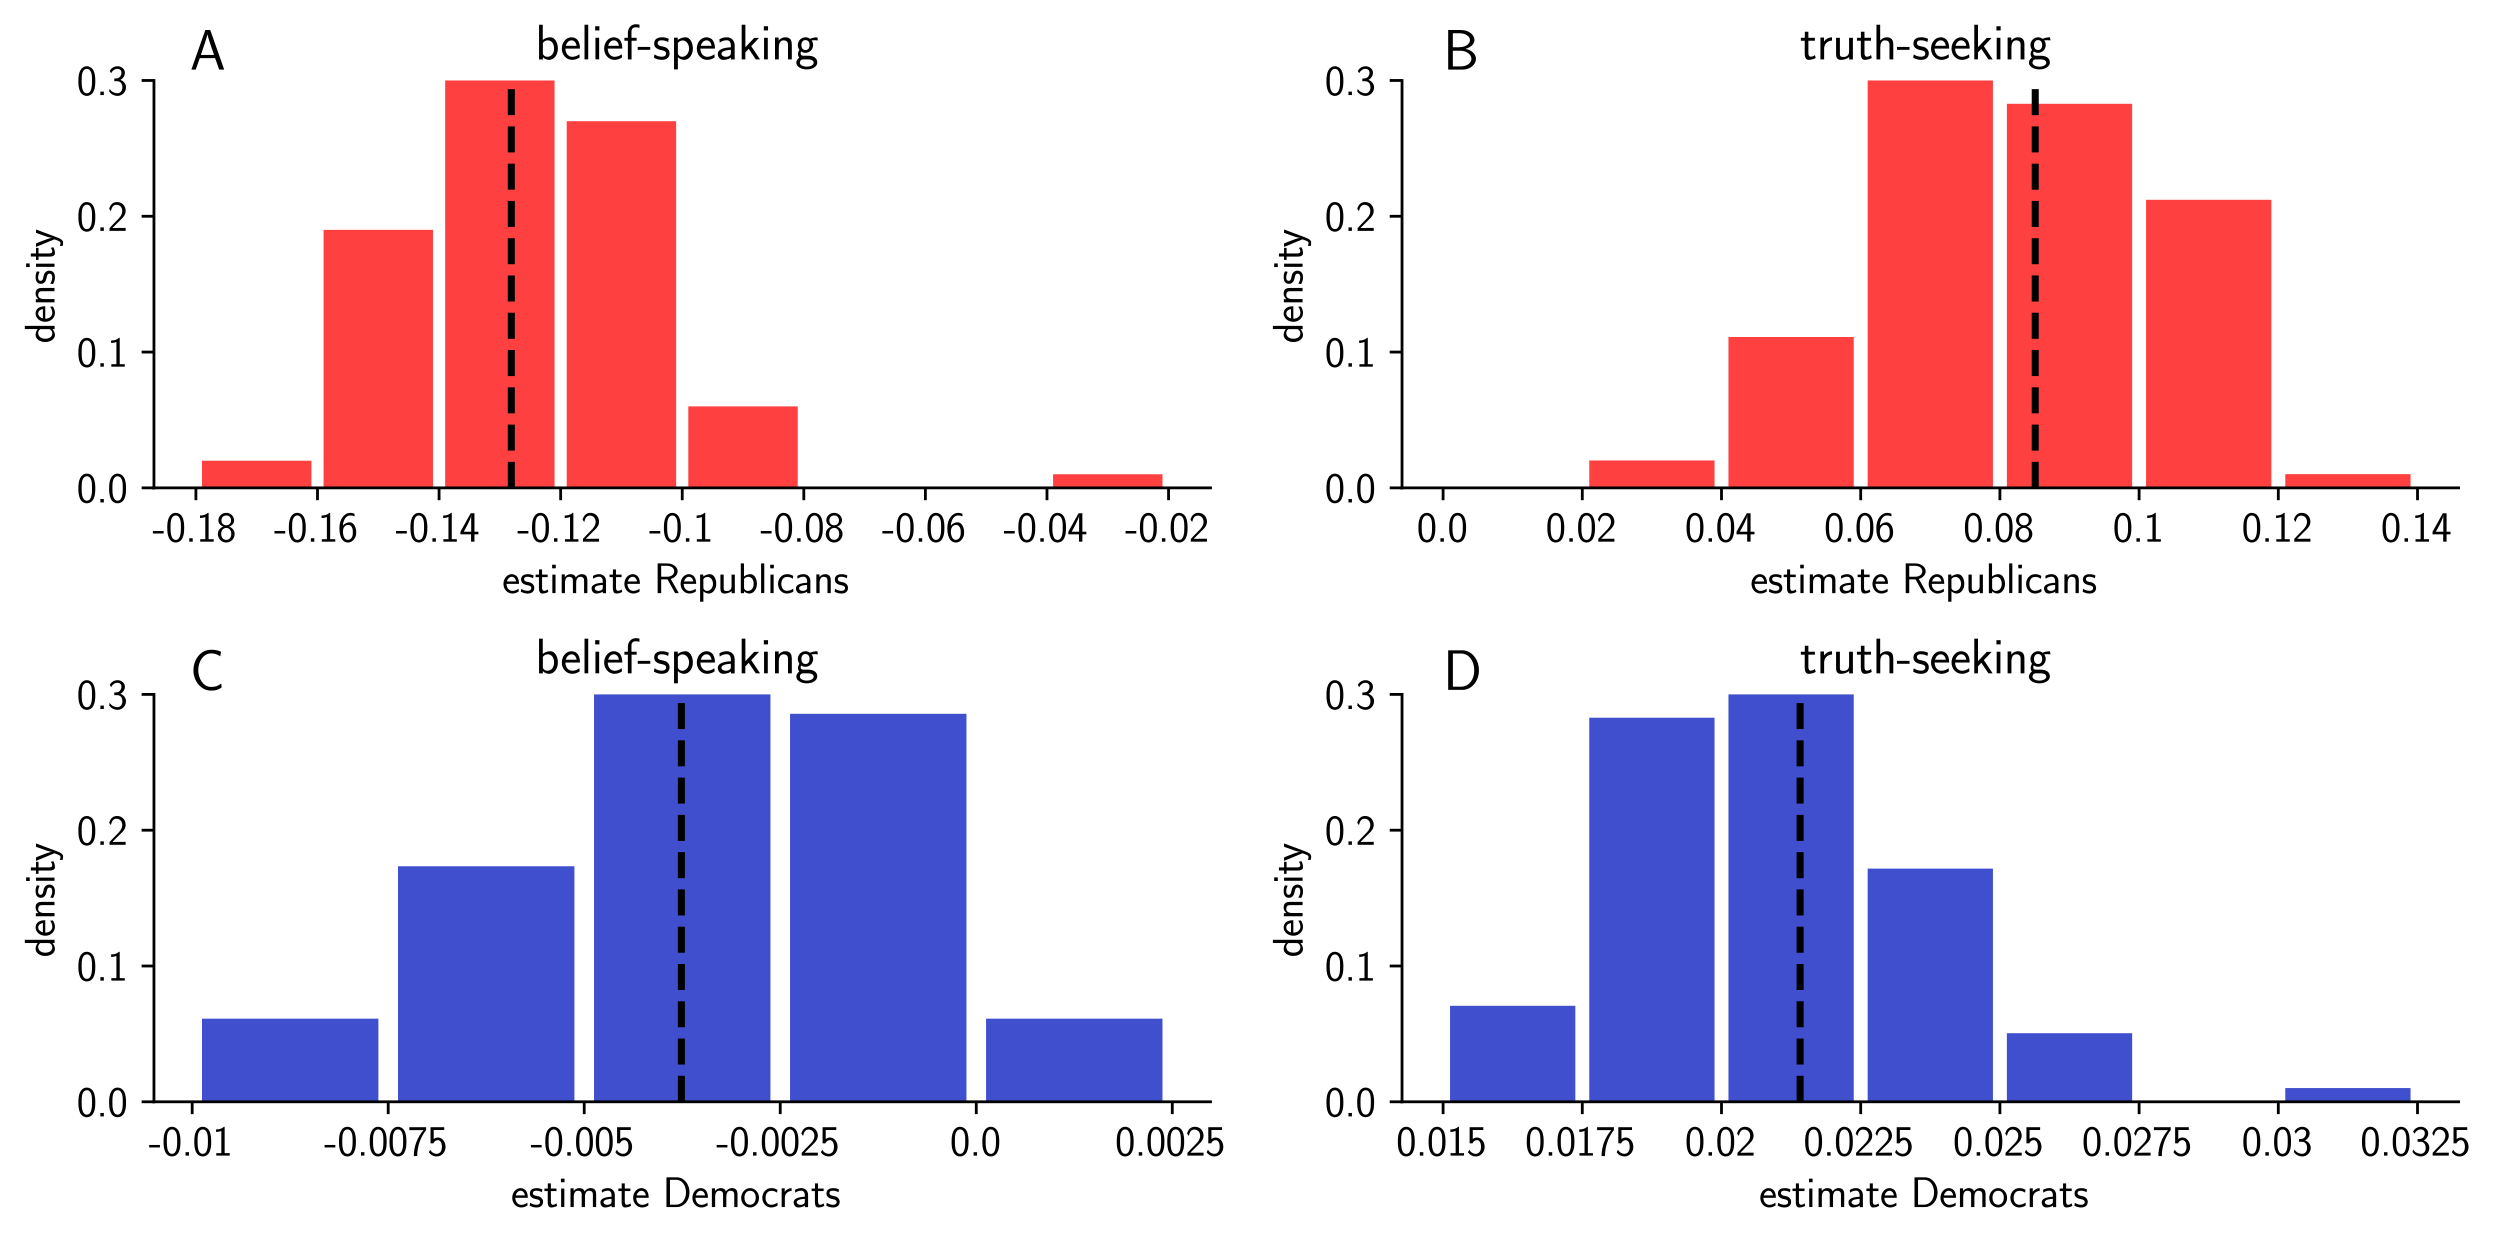 <?xml version="1.0" encoding="utf-8" standalone="no"?>
<!DOCTYPE svg PUBLIC "-//W3C//DTD SVG 1.1//EN"
  "http://www.w3.org/Graphics/SVG/1.1/DTD/svg11.dtd">
<svg xmlns:xlink="http://www.w3.org/1999/xlink" width="710.98pt" height="352.8pt" viewBox="0 0 710.98 352.8" xmlns="http://www.w3.org/2000/svg" version="1.1">
 <defs>
  <style type="text/css">*{stroke-linejoin: round; stroke-linecap: butt}</style>
 </defs>
 <g id="figure_1">
  <g id="patch_1">
   <path d="M 0 352.8 
L 710.98 352.8 
L 710.98 0 
L 0 0 
z
" style="fill: #ffffff"/>
  </g>
  <g id="axes_1">
   <g id="patch_2">
    <path d="M 43.784 138.746 
L 344.259 138.746 
L 344.259 22.886 
L 43.784 22.886 
z
" style="fill: #ffffff"/>
   </g>
   <g id="patch_3">
    <path d="M 57.442 138.746 
L 88.562 138.746 
L 88.562 131.022 
L 57.442 131.022 
z
" clip-path="url(#pf7cb747844)" style="fill: #ff0000; fill-opacity: 0.75"/>
   </g>
   <g id="patch_4">
    <path d="M 92.019 138.746 
L 123.139 138.746 
L 123.139 65.368 
L 92.019 65.368 
z
" clip-path="url(#pf7cb747844)" style="fill: #ff0000; fill-opacity: 0.75"/>
   </g>
   <g id="patch_5">
    <path d="M 126.596 138.746 
L 157.716 138.746 
L 157.716 -35.044 
L 126.596 -35.044 
z
" clip-path="url(#pf7cb747844)" style="fill: #ff0000; fill-opacity: 0.75"/>
   </g>
   <g id="patch_6">
    <path d="M 161.173 138.746 
L 192.293 138.746 
L 192.293 34.472 
L 161.173 34.472 
z
" clip-path="url(#pf7cb747844)" style="fill: #ff0000; fill-opacity: 0.75"/>
   </g>
   <g id="patch_7">
    <path d="M 195.75 138.746 
L 226.87 138.746 
L 226.87 115.574 
L 195.75 115.574 
z
" clip-path="url(#pf7cb747844)" style="fill: #ff0000; fill-opacity: 0.75"/>
   </g>
   <g id="patch_8">
    <path d="M 230.327 138.746 
L 261.447 138.746 
L 261.447 138.746 
L 230.327 138.746 
z
" clip-path="url(#pf7cb747844)" style="fill: #ff0000; fill-opacity: 0.75"/>
   </g>
   <g id="patch_9">
    <path d="M 264.904 138.746 
L 296.024 138.746 
L 296.024 138.746 
L 264.904 138.746 
z
" clip-path="url(#pf7cb747844)" style="fill: #ff0000; fill-opacity: 0.75"/>
   </g>
   <g id="patch_10">
    <path d="M 299.482 138.746 
L 330.601 138.746 
L 330.601 134.884 
L 299.482 134.884 
z
" clip-path="url(#pf7cb747844)" style="fill: #ff0000; fill-opacity: 0.75"/>
   </g>
   <g id="matplotlib.axis_1">
    <g id="xtick_1">
     <g id="line2d_1">
      <defs>
       <path id="m44360d3867" d="M 0 0 
L 0 3.5 
" style="stroke: #000000; stroke-width: 0.8"/>
      </defs>
      <g>
       <use xlink:href="#m44360d3867" x="55.713" y="138.746" style="stroke: #000000; stroke-width: 0.8"/>
      </g>
     </g>
     <g id="text_1">
      <!-- -0.18 -->
      <g transform="translate(43.357 154.049)scale(0.12 -0.12)">
       <defs>
        <path id="CMSS17-2d" d="M 1664 1216 
L 1664 1587 
L 64 1587 
L 64 1216 
L 1664 1216 
z
" transform="scale(0.016)"/>
        <path id="CMSS17-30" d="M 2758 2073 
C 2758 2439 2752 3120 2490 3647 
C 2227 4153 1805 4288 1504 4288 
C 1069 4288 698 4031 506 3621 
C 301 3191 243 2748 243 2073 
C 243 1611 262 1046 493 551 
C 755 6 1197 -128 1498 -128 
C 1894 -128 2278 83 2496 525 
C 2720 988 2758 1495 2758 2073 
z
M 1498 262 
C 1011 262 864 821 819 1007 
C 742 1328 730 1636 730 2144 
C 730 2542 730 2992 851 3345 
C 998 3756 1254 3897 1498 3897 
C 1971 3897 2125 3422 2176 3255 
C 2272 2915 2272 2516 2272 2144 
C 2272 1546 2272 262 1498 262 
z
" transform="scale(0.016)"/>
        <path id="CMSS17-2e" d="M 1088 512 
L 576 512 
L 576 0 
L 1088 0 
L 1088 512 
z
" transform="scale(0.016)"/>
        <path id="CMSS17-31" d="M 1818 4288 
L 1696 4288 
C 1350 3949 947 3902 538 3891 
L 538 3520 
C 723 3526 1024 3539 1325 3673 
L 1325 371 
L 570 371 
L 570 0 
L 2573 0 
L 2573 371 
L 1818 371 
L 1818 4288 
z
" transform="scale(0.016)"/>
        <path id="CMSS17-38" d="M 1933 2246 
C 2419 2406 2669 2793 2669 3174 
C 2669 3774 2157 4288 1504 4288 
C 826 4288 333 3755 333 3174 
C 333 2799 576 2412 1069 2246 
C 442 2003 250 1516 250 1152 
C 250 448 819 -128 1498 -128 
C 2202 -128 2752 460 2752 1152 
C 2752 1574 2502 2022 1933 2246 
z
M 1504 2438 
C 1075 2438 787 2728 787 3167 
C 787 3613 1075 3897 1504 3897 
C 1901 3897 2214 3639 2214 3167 
C 2214 2703 1907 2438 1504 2438 
z
M 1504 268 
C 1139 268 749 518 749 1158 
C 749 1817 1184 2048 1498 2048 
C 1843 2048 2253 1804 2253 1158 
C 2253 492 1830 268 1504 268 
z
" transform="scale(0.016)"/>
       </defs>
       <use xlink:href="#CMSS17-2d" transform="scale(0.996)"/>
       <use xlink:href="#CMSS17-30" transform="translate(31.229 0)scale(0.996)"/>
       <use xlink:href="#CMSS17-2e" transform="translate(78.073 0)scale(0.996)"/>
       <use xlink:href="#CMSS17-31" transform="translate(104.097 0)scale(0.996)"/>
       <use xlink:href="#CMSS17-38" transform="translate(150.941 0)scale(0.996)"/>
      </g>
     </g>
    </g>
    <g id="xtick_2">
     <g id="line2d_2">
      <g>
       <use xlink:href="#m44360d3867" x="90.291" y="138.746" style="stroke: #000000; stroke-width: 0.8"/>
      </g>
     </g>
     <g id="text_2">
      <!-- -0.16 -->
      <g transform="translate(77.934 154.049)scale(0.12 -0.12)">
       <defs>
        <path id="CMSS17-36" d="M 2496 4159 
C 2227 4268 2035 4288 1856 4288 
C 1024 4288 250 3408 250 2023 
C 250 268 986 -128 1510 -128 
C 1798 -128 2086 -39 2362 281 
C 2643 619 2752 900 2752 1392 
C 2752 2183 2362 2886 1779 2886 
C 1357 2886 992 2662 768 2381 
C 832 3290 1254 3897 1862 3897 
C 2029 3897 2246 3871 2496 3760 
L 2496 4159 
z
M 774 1372 
C 774 1423 774 1455 781 1551 
C 781 2049 1069 2496 1536 2496 
C 1837 2496 1990 2336 2106 2138 
C 2240 1889 2246 1653 2246 1392 
C 2246 1143 2246 894 2099 638 
C 1978 441 1818 268 1510 268 
C 902 268 800 1117 774 1372 
z
" transform="scale(0.016)"/>
       </defs>
       <use xlink:href="#CMSS17-2d" transform="scale(0.996)"/>
       <use xlink:href="#CMSS17-30" transform="translate(31.229 0)scale(0.996)"/>
       <use xlink:href="#CMSS17-2e" transform="translate(78.073 0)scale(0.996)"/>
       <use xlink:href="#CMSS17-31" transform="translate(104.097 0)scale(0.996)"/>
       <use xlink:href="#CMSS17-36" transform="translate(150.941 0)scale(0.996)"/>
      </g>
     </g>
    </g>
    <g id="xtick_3">
     <g id="line2d_3">
      <g>
       <use xlink:href="#m44360d3867" x="124.868" y="138.746" style="stroke: #000000; stroke-width: 0.8"/>
      </g>
     </g>
     <g id="text_3">
      <!-- -0.14 -->
      <g transform="translate(112.511 154.049)scale(0.12 -0.12)">
       <defs>
        <path id="CMSS17-34" d="M 2253 1088 
L 2835 1088 
L 2835 1478 
L 2253 1478 
L 2253 4224 
L 1690 4224 
L 166 1478 
L 166 1088 
L 1747 1088 
L 1747 0 
L 2253 0 
L 2253 1088 
z
M 659 1478 
C 1030 2139 1766 3474 1766 3927 
L 1766 1478 
L 659 1478 
z
" transform="scale(0.016)"/>
       </defs>
       <use xlink:href="#CMSS17-2d" transform="scale(0.996)"/>
       <use xlink:href="#CMSS17-30" transform="translate(31.229 0)scale(0.996)"/>
       <use xlink:href="#CMSS17-2e" transform="translate(78.073 0)scale(0.996)"/>
       <use xlink:href="#CMSS17-31" transform="translate(104.097 0)scale(0.996)"/>
       <use xlink:href="#CMSS17-34" transform="translate(150.941 0)scale(0.996)"/>
      </g>
     </g>
    </g>
    <g id="xtick_4">
     <g id="line2d_4">
      <g>
       <use xlink:href="#m44360d3867" x="159.445" y="138.746" style="stroke: #000000; stroke-width: 0.8"/>
      </g>
     </g>
     <g id="text_4">
      <!-- -0.12 -->
      <g transform="translate(147.088 154.049)scale(0.12 -0.12)">
       <defs>
        <path id="CMSS17-32" d="M 1651 1353 
C 1830 1538 2099 1761 2285 1984 
C 2464 2201 2701 2507 2701 2953 
C 2701 3655 2227 4288 1421 4288 
C 787 4288 422 3891 250 3272 
L 499 2928 
C 640 3508 838 3878 1338 3878 
C 1888 3878 2195 3431 2195 2940 
C 2195 2354 1747 1901 1408 1563 
C 1030 1187 659 805 301 409 
L 301 0 
L 2701 0 
L 2701 435 
L 1613 435 
C 1536 435 1459 428 1382 428 
L 742 428 
L 742 435 
L 1651 1353 
z
" transform="scale(0.016)"/>
       </defs>
       <use xlink:href="#CMSS17-2d" transform="scale(0.996)"/>
       <use xlink:href="#CMSS17-30" transform="translate(31.229 0)scale(0.996)"/>
       <use xlink:href="#CMSS17-2e" transform="translate(78.073 0)scale(0.996)"/>
       <use xlink:href="#CMSS17-31" transform="translate(104.097 0)scale(0.996)"/>
       <use xlink:href="#CMSS17-32" transform="translate(150.941 0)scale(0.996)"/>
      </g>
     </g>
    </g>
    <g id="xtick_5">
     <g id="line2d_5">
      <g>
       <use xlink:href="#m44360d3867" x="194.022" y="138.746" style="stroke: #000000; stroke-width: 0.8"/>
      </g>
     </g>
     <g id="text_5">
      <!-- -0.1 -->
      <g transform="translate(184.592 154.049)scale(0.12 -0.12)">
       <use xlink:href="#CMSS17-2d" transform="scale(0.996)"/>
       <use xlink:href="#CMSS17-30" transform="translate(31.229 0)scale(0.996)"/>
       <use xlink:href="#CMSS17-2e" transform="translate(78.073 0)scale(0.996)"/>
       <use xlink:href="#CMSS17-31" transform="translate(104.097 0)scale(0.996)"/>
      </g>
     </g>
    </g>
    <g id="xtick_6">
     <g id="line2d_6">
      <g>
       <use xlink:href="#m44360d3867" x="228.599" y="138.746" style="stroke: #000000; stroke-width: 0.8"/>
      </g>
     </g>
     <g id="text_6">
      <!-- -0.08 -->
      <g transform="translate(216.242 154.049)scale(0.12 -0.12)">
       <use xlink:href="#CMSS17-2d" transform="scale(0.996)"/>
       <use xlink:href="#CMSS17-30" transform="translate(31.229 0)scale(0.996)"/>
       <use xlink:href="#CMSS17-2e" transform="translate(78.073 0)scale(0.996)"/>
       <use xlink:href="#CMSS17-30" transform="translate(104.097 0)scale(0.996)"/>
       <use xlink:href="#CMSS17-38" transform="translate(150.941 0)scale(0.996)"/>
      </g>
     </g>
    </g>
    <g id="xtick_7">
     <g id="line2d_7">
      <g>
       <use xlink:href="#m44360d3867" x="263.176" y="138.746" style="stroke: #000000; stroke-width: 0.8"/>
      </g>
     </g>
     <g id="text_7">
      <!-- -0.06 -->
      <g transform="translate(250.819 154.049)scale(0.12 -0.12)">
       <use xlink:href="#CMSS17-2d" transform="scale(0.996)"/>
       <use xlink:href="#CMSS17-30" transform="translate(31.229 0)scale(0.996)"/>
       <use xlink:href="#CMSS17-2e" transform="translate(78.073 0)scale(0.996)"/>
       <use xlink:href="#CMSS17-30" transform="translate(104.097 0)scale(0.996)"/>
       <use xlink:href="#CMSS17-36" transform="translate(150.941 0)scale(0.996)"/>
      </g>
     </g>
    </g>
    <g id="xtick_8">
     <g id="line2d_8">
      <g>
       <use xlink:href="#m44360d3867" x="297.753" y="138.746" style="stroke: #000000; stroke-width: 0.8"/>
      </g>
     </g>
     <g id="text_8">
      <!-- -0.04 -->
      <g transform="translate(285.396 154.049)scale(0.12 -0.12)">
       <use xlink:href="#CMSS17-2d" transform="scale(0.996)"/>
       <use xlink:href="#CMSS17-30" transform="translate(31.229 0)scale(0.996)"/>
       <use xlink:href="#CMSS17-2e" transform="translate(78.073 0)scale(0.996)"/>
       <use xlink:href="#CMSS17-30" transform="translate(104.097 0)scale(0.996)"/>
       <use xlink:href="#CMSS17-34" transform="translate(150.941 0)scale(0.996)"/>
      </g>
     </g>
    </g>
    <g id="xtick_9">
     <g id="line2d_9">
      <g>
       <use xlink:href="#m44360d3867" x="332.33" y="138.746" style="stroke: #000000; stroke-width: 0.8"/>
      </g>
     </g>
     <g id="text_9">
      <!-- -0.02 -->
      <g transform="translate(319.973 154.049)scale(0.12 -0.12)">
       <use xlink:href="#CMSS17-2d" transform="scale(0.996)"/>
       <use xlink:href="#CMSS17-30" transform="translate(31.229 0)scale(0.996)"/>
       <use xlink:href="#CMSS17-2e" transform="translate(78.073 0)scale(0.996)"/>
       <use xlink:href="#CMSS17-30" transform="translate(104.097 0)scale(0.996)"/>
       <use xlink:href="#CMSS17-32" transform="translate(150.941 0)scale(0.996)"/>
      </g>
     </g>
    </g>
    <g id="text_10">
     <!-- estimate Republicans -->
     <g transform="translate(142.811 168.675)scale(0.12 -0.12)">
      <defs>
       <path id="CMSS17-65" d="M 2502 1375 
C 2502 1587 2490 2001 2285 2347 
C 2061 2713 1696 2816 1421 2816 
C 755 2816 192 2184 192 1363 
C 192 579 774 -64 1510 -64 
C 1798 -64 2150 19 2470 249 
C 2470 275 2458 414 2451 421 
C 2451 433 2432 629 2432 655 
C 2125 408 1773 326 1517 326 
C 1107 326 666 667 646 1375 
L 2502 1375 
z
M 698 1728 
C 781 2086 1062 2425 1421 2425 
C 1517 2425 1965 2412 2080 1728 
L 698 1728 
z
" transform="scale(0.016)"/>
       <path id="CMSS17-73" d="M 2061 2623 
C 1683 2803 1389 2816 1197 2816 
C 742 2816 198 2655 198 2009 
C 198 1363 902 1222 1094 1183 
C 1389 1126 1715 1062 1715 742 
C 1715 339 1254 339 1171 339 
C 915 339 563 409 243 639 
L 166 211 
C 531 0 883 -64 1178 -64 
C 1965 -64 2163 416 2163 780 
C 2163 1094 1984 1305 1862 1401 
C 1651 1567 1574 1587 1050 1695 
C 960 1708 646 1779 646 2067 
C 646 2431 1050 2431 1139 2431 
C 1555 2431 1811 2303 1984 2207 
L 2061 2623 
z
" transform="scale(0.016)"/>
       <path id="CMSS17-74" d="M 1069 2380 
L 1901 2380 
L 1901 2752 
L 1069 2752 
L 1069 3520 
L 614 3520 
L 614 2752 
L 109 2752 
L 109 2380 
L 602 2380 
L 602 751 
C 602 384 685 -64 1107 -64 
C 1427 -64 1722 25 2003 172 
L 1901 551 
C 1747 416 1562 339 1363 339 
C 1082 339 1069 699 1069 860 
L 1069 2380 
z
" transform="scale(0.016)"/>
       <path id="CMSS17-69" d="M 979 4224 
L 442 4224 
L 442 3686 
L 979 3686 
L 979 4224 
z
M 947 2752 
L 474 2752 
L 474 0 
L 947 0 
L 947 2752 
z
" transform="scale(0.016)"/>
       <path id="CMSS17-6d" d="M 4288 1878 
C 4288 2309 4179 2816 3462 2816 
C 2982 2816 2694 2515 2566 2328 
C 2451 2668 2182 2816 1798 2816 
C 1363 2816 1088 2566 941 2386 
L 941 2783 
L 474 2783 
L 474 0 
L 960 0 
L 960 1556 
C 960 1936 1101 2425 1555 2425 
C 2138 2425 2138 2013 2138 1826 
L 2138 0 
L 2624 0 
L 2624 1556 
C 2624 1936 2765 2425 3219 2425 
C 3802 2425 3802 2013 3802 1826 
L 3802 0 
L 4288 0 
L 4288 1878 
z
" transform="scale(0.016)"/>
       <path id="CMSS17-61" d="M 2406 1789 
C 2406 2399 1978 2816 1402 2816 
C 1120 2816 813 2764 461 2559 
L 499 2133 
C 659 2250 934 2438 1395 2438 
C 1722 2438 1920 2185 1920 1782 
L 1920 1536 
C 896 1504 256 1209 256 711 
C 256 452 416 -64 947 -64 
C 1043 -64 1562 -52 1933 224 
L 1933 -13 
L 2406 -13 
L 2406 1789 
z
M 1920 824 
C 1920 711 1920 559 1728 446 
C 1562 339 1350 326 1261 326 
C 941 326 723 503 723 723 
C 723 1165 1722 1209 1920 1216 
L 1920 824 
z
" transform="scale(0.016)"/>
       <path id="CMSS17-52" d="M 2522 2099 
L 2534 2105 
C 3533 2450 3539 3125 3539 3244 
C 3539 3838 2925 4416 2003 4416 
L 570 4416 
L 570 0 
L 1094 0 
L 1094 2041 
L 2035 2041 
L 3168 0 
L 3706 0 
L 2522 2099 
z
M 1094 2432 
L 1094 4057 
L 1933 4057 
C 2746 4057 3034 3607 3034 3244 
C 3034 2907 2778 2432 1933 2432 
L 1094 2432 
z
" transform="scale(0.016)"/>
       <path id="CMSS17-70" d="M 966 275 
C 1178 70 1466 -64 1773 -64 
C 2368 -64 2880 553 2880 1382 
C 2880 2147 2496 2816 1946 2816 
C 1626 2816 1242 2700 954 2470 
L 954 2764 
L 480 2764 
L 480 -1280 
L 966 -1280 
L 966 275 
z
M 966 2088 
C 1018 2166 1235 2412 1587 2412 
C 2035 2412 2394 1946 2394 1382 
C 2394 741 1958 326 1530 326 
C 1402 326 1267 358 1139 468 
C 966 624 966 721 966 812 
L 966 2088 
z
" transform="scale(0.016)"/>
       <path id="CMSS17-75" d="M 2618 2752 
L 2131 2752 
L 2131 976 
C 2131 500 1786 307 1421 307 
C 998 307 960 448 960 712 
L 960 2752 
L 474 2752 
L 474 680 
C 474 179 646 -64 1088 -64 
C 1306 -64 1798 -13 2144 307 
L 2144 -13 
L 2618 -13 
L 2618 2752 
z
" transform="scale(0.016)"/>
       <path id="CMSS17-62" d="M 954 4416 
L 480 4416 
L 480 -13 
L 966 -13 
L 966 275 
C 1210 38 1504 -64 1766 -64 
C 2381 -64 2880 559 2880 1382 
C 2880 2133 2496 2816 1926 2816 
C 1523 2816 1165 2649 954 2476 
L 954 4416 
z
M 966 2095 
C 1107 2276 1306 2425 1587 2425 
C 1965 2425 2394 2146 2394 1382 
C 2394 566 1882 326 1530 326 
C 1402 326 1267 358 1139 468 
C 966 624 966 721 966 812 
L 966 2095 
z
" transform="scale(0.016)"/>
       <path id="CMSS17-6c" d="M 947 4416 
L 474 4416 
L 474 0 
L 947 0 
L 947 4416 
z
" transform="scale(0.016)"/>
       <path id="CMSS17-63" d="M 2464 2540 
C 2464 2585 2170 2713 2093 2739 
C 1882 2816 1613 2816 1542 2816 
C 710 2816 211 2092 211 1363 
C 211 595 768 -64 1517 -64 
C 1946 -64 2253 76 2502 243 
L 2464 665 
C 2189 454 1869 339 1523 339 
C 1024 339 698 774 698 1369 
C 698 1830 909 2412 1549 2412 
C 1901 2412 2099 2342 2394 2143 
L 2464 2540 
z
" transform="scale(0.016)"/>
       <path id="CMSS17-6e" d="M 2618 1878 
C 2618 2283 2522 2816 1798 2816 
C 1389 2816 1120 2604 941 2386 
L 941 2783 
L 474 2783 
L 474 0 
L 960 0 
L 960 1556 
C 960 1962 1114 2425 1549 2425 
C 2112 2425 2131 2045 2131 1826 
L 2131 0 
L 2618 0 
L 2618 1878 
z
" transform="scale(0.016)"/>
      </defs>
      <use xlink:href="#CMSS17-65" transform="scale(0.996)"/>
      <use xlink:href="#CMSS17-73" transform="translate(41.639 0)scale(0.996)"/>
      <use xlink:href="#CMSS17-74" transform="translate(77.552 0)scale(0.996)"/>
      <use xlink:href="#CMSS17-69" transform="translate(111.384 0)scale(0.996)"/>
      <use xlink:href="#CMSS17-6d" transform="translate(133.565 0)scale(0.996)"/>
      <use xlink:href="#CMSS17-61" transform="translate(207.794 0)scale(0.996)"/>
      <use xlink:href="#CMSS17-74" transform="translate(252.716 0)scale(0.996)"/>
      <use xlink:href="#CMSS17-65" transform="translate(286.547 0)scale(0.996)"/>
      <use xlink:href="#CMSS17-52" transform="translate(359.415 0)scale(0.996)"/>
      <use xlink:href="#CMSS17-65" transform="translate(419.831 0)scale(0.996)"/>
      <use xlink:href="#CMSS17-70" transform="translate(461.47 0)scale(0.996)"/>
      <use xlink:href="#CMSS17-75" transform="translate(509.675 0)scale(0.996)"/>
      <use xlink:href="#CMSS17-62" transform="translate(557.88 0)scale(0.996)"/>
      <use xlink:href="#CMSS17-6c" transform="translate(606.085 0)scale(0.996)"/>
      <use xlink:href="#CMSS17-69" transform="translate(628.266 0)scale(0.996)"/>
      <use xlink:href="#CMSS17-63" transform="translate(650.447 0)scale(0.996)"/>
      <use xlink:href="#CMSS17-61" transform="translate(692.085 0)scale(0.996)"/>
      <use xlink:href="#CMSS17-6e" transform="translate(737.007 0)scale(0.996)"/>
      <use xlink:href="#CMSS17-73" transform="translate(785.212 0)scale(0.996)"/>
     </g>
    </g>
   </g>
   <g id="matplotlib.axis_2">
    <g id="ytick_1">
     <g id="line2d_10">
      <defs>
       <path id="mf4bc542937" d="M 0 0 
L -3.5 0 
" style="stroke: #000000; stroke-width: 0.8"/>
      </defs>
      <g>
       <use xlink:href="#mf4bc542937" x="43.784" y="138.746" style="stroke: #000000; stroke-width: 0.8"/>
      </g>
     </g>
     <g id="text_11">
      <!-- 0.0 -->
      <g transform="translate(21.827 142.898)scale(0.12 -0.12)">
       <use xlink:href="#CMSS17-30" transform="scale(0.996)"/>
       <use xlink:href="#CMSS17-2e" transform="translate(46.844 0)scale(0.996)"/>
       <use xlink:href="#CMSS17-30" transform="translate(72.868 0)scale(0.996)"/>
      </g>
     </g>
    </g>
    <g id="ytick_2">
     <g id="line2d_11">
      <g>
       <use xlink:href="#mf4bc542937" x="43.784" y="100.126" style="stroke: #000000; stroke-width: 0.8"/>
      </g>
     </g>
     <g id="text_12">
      <!-- 0.1 -->
      <g transform="translate(21.827 104.277)scale(0.12 -0.12)">
       <use xlink:href="#CMSS17-30" transform="scale(0.996)"/>
       <use xlink:href="#CMSS17-2e" transform="translate(46.844 0)scale(0.996)"/>
       <use xlink:href="#CMSS17-31" transform="translate(72.868 0)scale(0.996)"/>
      </g>
     </g>
    </g>
    <g id="ytick_3">
     <g id="line2d_12">
      <g>
       <use xlink:href="#mf4bc542937" x="43.784" y="61.506" style="stroke: #000000; stroke-width: 0.8"/>
      </g>
     </g>
     <g id="text_13">
      <!-- 0.2 -->
      <g transform="translate(21.827 65.657)scale(0.12 -0.12)">
       <use xlink:href="#CMSS17-30" transform="scale(0.996)"/>
       <use xlink:href="#CMSS17-2e" transform="translate(46.844 0)scale(0.996)"/>
       <use xlink:href="#CMSS17-32" transform="translate(72.868 0)scale(0.996)"/>
      </g>
     </g>
    </g>
    <g id="ytick_4">
     <g id="line2d_13">
      <g>
       <use xlink:href="#mf4bc542937" x="43.784" y="22.886" style="stroke: #000000; stroke-width: 0.8"/>
      </g>
     </g>
     <g id="text_14">
      <!-- 0.3 -->
      <g transform="translate(21.827 27.037)scale(0.12 -0.12)">
       <defs>
        <path id="CMSS17-33" d="M 1005 2060 
L 1440 2060 
C 2042 2060 2214 1532 2214 1164 
C 2214 662 1933 268 1472 268 
C 1114 268 608 449 320 926 
C 275 700 275 687 250 533 
C 550 89 1037 -128 1485 -128 
C 2214 -128 2752 481 2752 1158 
C 2752 1667 2400 2092 1920 2252 
C 2304 2463 2586 2860 2586 3321 
C 2586 3859 2093 4288 1491 4288 
C 941 4288 512 3948 333 3583 
C 378 3519 493 3334 550 3238 
C 691 3615 1056 3897 1485 3897 
C 1843 3897 2080 3660 2080 3321 
C 2080 2969 1856 2585 1478 2496 
C 1453 2496 1056 2457 1005 2451 
L 1005 2060 
z
" transform="scale(0.016)"/>
       </defs>
       <use xlink:href="#CMSS17-30" transform="scale(0.996)"/>
       <use xlink:href="#CMSS17-2e" transform="translate(46.844 0)scale(0.996)"/>
       <use xlink:href="#CMSS17-33" transform="translate(72.868 0)scale(0.996)"/>
      </g>
     </g>
    </g>
    <g id="text_15">
     <!-- density -->
     <g transform="translate(15.502 97.671)rotate(-90)scale(0.12 -0.12)">
      <defs>
       <path id="CMSS17-64" d="M 2611 4416 
L 2138 4416 
L 2138 2495 
C 1939 2662 1613 2816 1254 2816 
C 672 2816 211 2179 211 1375 
C 211 572 666 -64 1235 -64 
C 1677 -64 1971 172 2125 307 
L 2125 -13 
L 2611 -13 
L 2611 4416 
z
M 2125 851 
C 2125 760 2125 663 1926 488 
C 1798 378 1645 326 1498 326 
C 1152 326 698 585 698 1369 
C 698 2185 1210 2425 1562 2425 
C 1798 2425 1990 2308 2125 2114 
L 2125 851 
z
" transform="scale(0.016)"/>
       <path id="CMSS17-79" d="M 2675 2752 
L 2176 2752 
C 1632 1293 1446 701 1434 383 
L 1427 383 
C 1408 695 1126 1459 902 2006 
L 602 2752 
L 83 2752 
L 1216 14 
C 1146 -177 1043 -464 1011 -527 
C 870 -884 774 -884 672 -884 
C 646 -884 442 -877 211 -807 
L 250 -1229 
C 410 -1261 570 -1280 685 -1280 
C 845 -1280 1165 -1280 1459 -495 
L 2675 2752 
z
" transform="scale(0.016)"/>
      </defs>
      <use xlink:href="#CMSS17-64" transform="scale(0.996)"/>
      <use xlink:href="#CMSS17-65" transform="translate(48.205 0)scale(0.996)"/>
      <use xlink:href="#CMSS17-6e" transform="translate(89.844 0)scale(0.996)"/>
      <use xlink:href="#CMSS17-73" transform="translate(138.049 0)scale(0.996)"/>
      <use xlink:href="#CMSS17-69" transform="translate(173.962 0)scale(0.996)"/>
      <use xlink:href="#CMSS17-74" transform="translate(196.143 0)scale(0.996)"/>
      <use xlink:href="#CMSS17-79" transform="translate(227.372 0)scale(0.996)"/>
     </g>
    </g>
   </g>
   <g id="line2d_14">
    <path d="M 145.415 138.746 
L 145.415 24.044 
" clip-path="url(#pf7cb747844)" style="fill: none; stroke-dasharray: 7.4,3.2; stroke-dashoffset: 0; stroke: #000000; stroke-width: 2"/>
   </g>
   <g id="patch_11">
    <path d="M 43.784 138.746 
L 43.784 22.886 
" style="fill: none; stroke: #000000; stroke-width: 0.8; stroke-linejoin: miter; stroke-linecap: square"/>
   </g>
   <g id="patch_12">
    <path d="M 43.784 138.746 
L 344.259 138.746 
" style="fill: none; stroke: #000000; stroke-width: 0.8; stroke-linejoin: miter; stroke-linecap: square"/>
   </g>
   <g id="text_16">
    <!-- belief-speaking -->
    <g transform="translate(152.233 16.886)scale(0.14 -0.14)">
     <defs>
      <path id="CMSS17-66" d="M 1075 2380 
L 1722 2380 
L 1722 2752 
L 1062 2752 
L 1062 3563 
C 1062 4013 1408 4089 1606 4089 
C 1670 4089 1850 4089 2080 4007 
L 2080 4428 
C 1933 4460 1754 4480 1613 4480 
C 1018 4480 602 3994 602 3366 
L 602 2752 
L 160 2752 
L 160 2380 
L 602 2380 
L 602 0 
L 1075 0 
L 1075 2380 
z
" transform="scale(0.016)"/>
      <path id="CMSS17-6b" d="M 1696 1686 
L 2688 2735 
L 2074 2735 
L 954 1552 
L 954 4416 
L 480 4416 
L 480 0 
L 947 0 
L 947 891 
L 1376 1342 
L 2278 0 
L 2822 0 
L 1696 1686 
z
" transform="scale(0.016)"/>
      <path id="CMSS17-67" d="M 2848 2816 
C 2483 2809 2170 2739 1914 2617 
C 1702 2783 1485 2816 1338 2816 
C 781 2816 358 2356 358 1824 
C 358 1481 550 1222 563 1209 
C 448 1049 384 876 384 684 
C 384 460 474 300 544 211 
C 211 6 166 -308 166 -429 
C 166 -896 749 -1280 1498 -1280 
C 2253 -1280 2835 -896 2835 -423 
C 2835 460 1856 467 1587 467 
L 1069 467 
C 973 467 717 467 717 793 
C 717 921 774 1004 781 1011 
C 877 940 1075 832 1338 832 
C 1869 832 2310 1279 2310 1824 
C 2310 2128 2170 2349 2112 2425 
L 2131 2425 
C 2150 2425 2419 2444 2515 2444 
C 2720 2444 2739 2438 2918 2419 
L 2848 2816 
z
M 1338 1184 
C 1120 1184 813 1317 813 1824 
C 813 2375 1165 2463 1331 2463 
C 1549 2463 1856 2330 1856 1824 
C 1856 1272 1504 1184 1338 1184 
z
M 1581 0 
C 1734 0 2381 0 2381 -436 
C 2381 -711 1984 -928 1504 -928 
C 1018 -928 621 -717 621 -429 
C 621 -397 621 0 1062 0 
L 1581 0 
z
" transform="scale(0.016)"/>
     </defs>
     <use xlink:href="#CMSS17-62" transform="scale(0.996)"/>
     <use xlink:href="#CMSS17-65" transform="translate(50.807 0)scale(0.996)"/>
     <use xlink:href="#CMSS17-6c" transform="translate(92.446 0)scale(0.996)"/>
     <use xlink:href="#CMSS17-69" transform="translate(114.627 0)scale(0.996)"/>
     <use xlink:href="#CMSS17-65" transform="translate(136.808 0)scale(0.996)"/>
     <use xlink:href="#CMSS17-66" transform="translate(178.446 0)scale(0.996)"/>
     <use xlink:href="#CMSS17-2d" transform="translate(207.073 0)scale(0.996)"/>
     <use xlink:href="#CMSS17-73" transform="translate(238.302 0)scale(0.996)"/>
     <use xlink:href="#CMSS17-70" transform="translate(274.216 0)scale(0.996)"/>
     <use xlink:href="#CMSS17-65" transform="translate(325.023 0)scale(0.996)"/>
     <use xlink:href="#CMSS17-61" transform="translate(366.662 0)scale(0.996)"/>
     <use xlink:href="#CMSS17-6b" transform="translate(411.584 0)scale(0.996)"/>
     <use xlink:href="#CMSS17-69" transform="translate(457.186 0)scale(0.996)"/>
     <use xlink:href="#CMSS17-6e" transform="translate(479.367 0)scale(0.996)"/>
     <use xlink:href="#CMSS17-67" transform="translate(527.572 0)scale(0.996)"/>
    </g>
   </g>
  </g>
  <g id="axes_2">
   <g id="patch_13">
    <path d="M 398.725 138.746 
L 699.2 138.746 
L 699.2 22.886 
L 398.725 22.886 
z
" style="fill: #ffffff"/>
   </g>
   <g id="patch_14">
    <path d="M 412.383 138.746 
L 448.013 138.746 
L 448.013 138.746 
L 412.383 138.746 
z
" clip-path="url(#pbed2df9b7f)" style="fill: #ff0000; fill-opacity: 0.75"/>
   </g>
   <g id="patch_15">
    <path d="M 451.972 138.746 
L 487.601 138.746 
L 487.601 130.944 
L 451.972 130.944 
z
" clip-path="url(#pbed2df9b7f)" style="fill: #ff0000; fill-opacity: 0.75"/>
   </g>
   <g id="patch_16">
    <path d="M 491.56 138.746 
L 527.189 138.746 
L 527.189 95.835 
L 491.56 95.835 
z
" clip-path="url(#pbed2df9b7f)" style="fill: #ff0000; fill-opacity: 0.75"/>
   </g>
   <g id="patch_17">
    <path d="M 531.148 138.746 
L 566.777 138.746 
L 566.777 -1.691 
L 531.148 -1.691 
z
" clip-path="url(#pbed2df9b7f)" style="fill: #ff0000; fill-opacity: 0.75"/>
   </g>
   <g id="patch_18">
    <path d="M 570.736 138.746 
L 606.365 138.746 
L 606.365 29.518 
L 570.736 29.518 
z
" clip-path="url(#pbed2df9b7f)" style="fill: #ff0000; fill-opacity: 0.75"/>
   </g>
   <g id="patch_19">
    <path d="M 610.324 138.746 
L 645.954 138.746 
L 645.954 56.825 
L 610.324 56.825 
z
" clip-path="url(#pbed2df9b7f)" style="fill: #ff0000; fill-opacity: 0.75"/>
   </g>
   <g id="patch_20">
    <path d="M 649.912 138.746 
L 685.542 138.746 
L 685.542 134.845 
L 649.912 134.845 
z
" clip-path="url(#pbed2df9b7f)" style="fill: #ff0000; fill-opacity: 0.75"/>
   </g>
   <g id="matplotlib.axis_3">
    <g id="xtick_10">
     <g id="line2d_15">
      <g>
       <use xlink:href="#m44360d3867" x="410.404" y="138.746" style="stroke: #000000; stroke-width: 0.8"/>
      </g>
     </g>
     <g id="text_17">
      <!-- 0.0 -->
      <g transform="translate(402.925 154.049)scale(0.12 -0.12)">
       <use xlink:href="#CMSS17-30" transform="scale(0.996)"/>
       <use xlink:href="#CMSS17-2e" transform="translate(46.844 0)scale(0.996)"/>
       <use xlink:href="#CMSS17-30" transform="translate(72.868 0)scale(0.996)"/>
      </g>
     </g>
    </g>
    <g id="xtick_11">
     <g id="line2d_16">
      <g>
       <use xlink:href="#m44360d3867" x="449.992" y="138.746" style="stroke: #000000; stroke-width: 0.8"/>
      </g>
     </g>
     <g id="text_18">
      <!-- 0.02 -->
      <g transform="translate(439.587 154.049)scale(0.12 -0.12)">
       <use xlink:href="#CMSS17-30" transform="scale(0.996)"/>
       <use xlink:href="#CMSS17-2e" transform="translate(46.844 0)scale(0.996)"/>
       <use xlink:href="#CMSS17-30" transform="translate(72.868 0)scale(0.996)"/>
       <use xlink:href="#CMSS17-32" transform="translate(119.711 0)scale(0.996)"/>
      </g>
     </g>
    </g>
    <g id="xtick_12">
     <g id="line2d_17">
      <g>
       <use xlink:href="#m44360d3867" x="489.58" y="138.746" style="stroke: #000000; stroke-width: 0.8"/>
      </g>
     </g>
     <g id="text_19">
      <!-- 0.04 -->
      <g transform="translate(479.175 154.049)scale(0.12 -0.12)">
       <use xlink:href="#CMSS17-30" transform="scale(0.996)"/>
       <use xlink:href="#CMSS17-2e" transform="translate(46.844 0)scale(0.996)"/>
       <use xlink:href="#CMSS17-30" transform="translate(72.868 0)scale(0.996)"/>
       <use xlink:href="#CMSS17-34" transform="translate(119.711 0)scale(0.996)"/>
      </g>
     </g>
    </g>
    <g id="xtick_13">
     <g id="line2d_18">
      <g>
       <use xlink:href="#m44360d3867" x="529.168" y="138.746" style="stroke: #000000; stroke-width: 0.8"/>
      </g>
     </g>
     <g id="text_20">
      <!-- 0.06 -->
      <g transform="translate(518.763 154.049)scale(0.12 -0.12)">
       <use xlink:href="#CMSS17-30" transform="scale(0.996)"/>
       <use xlink:href="#CMSS17-2e" transform="translate(46.844 0)scale(0.996)"/>
       <use xlink:href="#CMSS17-30" transform="translate(72.868 0)scale(0.996)"/>
       <use xlink:href="#CMSS17-36" transform="translate(119.711 0)scale(0.996)"/>
      </g>
     </g>
    </g>
    <g id="xtick_14">
     <g id="line2d_19">
      <g>
       <use xlink:href="#m44360d3867" x="568.757" y="138.746" style="stroke: #000000; stroke-width: 0.8"/>
      </g>
     </g>
     <g id="text_21">
      <!-- 0.08 -->
      <g transform="translate(558.351 154.049)scale(0.12 -0.12)">
       <use xlink:href="#CMSS17-30" transform="scale(0.996)"/>
       <use xlink:href="#CMSS17-2e" transform="translate(46.844 0)scale(0.996)"/>
       <use xlink:href="#CMSS17-30" transform="translate(72.868 0)scale(0.996)"/>
       <use xlink:href="#CMSS17-38" transform="translate(119.711 0)scale(0.996)"/>
      </g>
     </g>
    </g>
    <g id="xtick_15">
     <g id="line2d_20">
      <g>
       <use xlink:href="#m44360d3867" x="608.345" y="138.746" style="stroke: #000000; stroke-width: 0.8"/>
      </g>
     </g>
     <g id="text_22">
      <!-- 0.1 -->
      <g transform="translate(600.866 154.049)scale(0.12 -0.12)">
       <use xlink:href="#CMSS17-30" transform="scale(0.996)"/>
       <use xlink:href="#CMSS17-2e" transform="translate(46.844 0)scale(0.996)"/>
       <use xlink:href="#CMSS17-31" transform="translate(72.868 0)scale(0.996)"/>
      </g>
     </g>
    </g>
    <g id="xtick_16">
     <g id="line2d_21">
      <g>
       <use xlink:href="#m44360d3867" x="647.933" y="138.746" style="stroke: #000000; stroke-width: 0.8"/>
      </g>
     </g>
     <g id="text_23">
      <!-- 0.12 -->
      <g transform="translate(637.528 154.049)scale(0.12 -0.12)">
       <use xlink:href="#CMSS17-30" transform="scale(0.996)"/>
       <use xlink:href="#CMSS17-2e" transform="translate(46.844 0)scale(0.996)"/>
       <use xlink:href="#CMSS17-31" transform="translate(72.868 0)scale(0.996)"/>
       <use xlink:href="#CMSS17-32" transform="translate(119.711 0)scale(0.996)"/>
      </g>
     </g>
    </g>
    <g id="xtick_17">
     <g id="line2d_22">
      <g>
       <use xlink:href="#m44360d3867" x="687.521" y="138.746" style="stroke: #000000; stroke-width: 0.8"/>
      </g>
     </g>
     <g id="text_24">
      <!-- 0.14 -->
      <g transform="translate(677.116 154.049)scale(0.12 -0.12)">
       <use xlink:href="#CMSS17-30" transform="scale(0.996)"/>
       <use xlink:href="#CMSS17-2e" transform="translate(46.844 0)scale(0.996)"/>
       <use xlink:href="#CMSS17-31" transform="translate(72.868 0)scale(0.996)"/>
       <use xlink:href="#CMSS17-34" transform="translate(119.711 0)scale(0.996)"/>
      </g>
     </g>
    </g>
    <g id="text_25">
     <!-- estimate Republicans -->
     <g transform="translate(497.752 168.675)scale(0.12 -0.12)">
      <use xlink:href="#CMSS17-65" transform="scale(0.996)"/>
      <use xlink:href="#CMSS17-73" transform="translate(41.639 0)scale(0.996)"/>
      <use xlink:href="#CMSS17-74" transform="translate(77.552 0)scale(0.996)"/>
      <use xlink:href="#CMSS17-69" transform="translate(111.384 0)scale(0.996)"/>
      <use xlink:href="#CMSS17-6d" transform="translate(133.565 0)scale(0.996)"/>
      <use xlink:href="#CMSS17-61" transform="translate(207.794 0)scale(0.996)"/>
      <use xlink:href="#CMSS17-74" transform="translate(252.716 0)scale(0.996)"/>
      <use xlink:href="#CMSS17-65" transform="translate(286.547 0)scale(0.996)"/>
      <use xlink:href="#CMSS17-52" transform="translate(359.415 0)scale(0.996)"/>
      <use xlink:href="#CMSS17-65" transform="translate(419.831 0)scale(0.996)"/>
      <use xlink:href="#CMSS17-70" transform="translate(461.47 0)scale(0.996)"/>
      <use xlink:href="#CMSS17-75" transform="translate(509.675 0)scale(0.996)"/>
      <use xlink:href="#CMSS17-62" transform="translate(557.88 0)scale(0.996)"/>
      <use xlink:href="#CMSS17-6c" transform="translate(606.085 0)scale(0.996)"/>
      <use xlink:href="#CMSS17-69" transform="translate(628.266 0)scale(0.996)"/>
      <use xlink:href="#CMSS17-63" transform="translate(650.447 0)scale(0.996)"/>
      <use xlink:href="#CMSS17-61" transform="translate(692.085 0)scale(0.996)"/>
      <use xlink:href="#CMSS17-6e" transform="translate(737.007 0)scale(0.996)"/>
      <use xlink:href="#CMSS17-73" transform="translate(785.212 0)scale(0.996)"/>
     </g>
    </g>
   </g>
   <g id="matplotlib.axis_4">
    <g id="ytick_5">
     <g id="line2d_23">
      <g>
       <use xlink:href="#mf4bc542937" x="398.725" y="138.746" style="stroke: #000000; stroke-width: 0.8"/>
      </g>
     </g>
     <g id="text_26">
      <!-- 0.0 -->
      <g transform="translate(376.768 142.898)scale(0.12 -0.12)">
       <use xlink:href="#CMSS17-30" transform="scale(0.996)"/>
       <use xlink:href="#CMSS17-2e" transform="translate(46.844 0)scale(0.996)"/>
       <use xlink:href="#CMSS17-30" transform="translate(72.868 0)scale(0.996)"/>
      </g>
     </g>
    </g>
    <g id="ytick_6">
     <g id="line2d_24">
      <g>
       <use xlink:href="#mf4bc542937" x="398.725" y="100.126" style="stroke: #000000; stroke-width: 0.8"/>
      </g>
     </g>
     <g id="text_27">
      <!-- 0.1 -->
      <g transform="translate(376.768 104.277)scale(0.12 -0.12)">
       <use xlink:href="#CMSS17-30" transform="scale(0.996)"/>
       <use xlink:href="#CMSS17-2e" transform="translate(46.844 0)scale(0.996)"/>
       <use xlink:href="#CMSS17-31" transform="translate(72.868 0)scale(0.996)"/>
      </g>
     </g>
    </g>
    <g id="ytick_7">
     <g id="line2d_25">
      <g>
       <use xlink:href="#mf4bc542937" x="398.725" y="61.506" style="stroke: #000000; stroke-width: 0.8"/>
      </g>
     </g>
     <g id="text_28">
      <!-- 0.2 -->
      <g transform="translate(376.768 65.657)scale(0.12 -0.12)">
       <use xlink:href="#CMSS17-30" transform="scale(0.996)"/>
       <use xlink:href="#CMSS17-2e" transform="translate(46.844 0)scale(0.996)"/>
       <use xlink:href="#CMSS17-32" transform="translate(72.868 0)scale(0.996)"/>
      </g>
     </g>
    </g>
    <g id="ytick_8">
     <g id="line2d_26">
      <g>
       <use xlink:href="#mf4bc542937" x="398.725" y="22.886" style="stroke: #000000; stroke-width: 0.8"/>
      </g>
     </g>
     <g id="text_29">
      <!-- 0.3 -->
      <g transform="translate(376.768 27.037)scale(0.12 -0.12)">
       <use xlink:href="#CMSS17-30" transform="scale(0.996)"/>
       <use xlink:href="#CMSS17-2e" transform="translate(46.844 0)scale(0.996)"/>
       <use xlink:href="#CMSS17-33" transform="translate(72.868 0)scale(0.996)"/>
      </g>
     </g>
    </g>
    <g id="text_30">
     <!-- density -->
     <g transform="translate(370.443 97.671)rotate(-90)scale(0.12 -0.12)">
      <use xlink:href="#CMSS17-64" transform="scale(0.996)"/>
      <use xlink:href="#CMSS17-65" transform="translate(48.205 0)scale(0.996)"/>
      <use xlink:href="#CMSS17-6e" transform="translate(89.844 0)scale(0.996)"/>
      <use xlink:href="#CMSS17-73" transform="translate(138.049 0)scale(0.996)"/>
      <use xlink:href="#CMSS17-69" transform="translate(173.962 0)scale(0.996)"/>
      <use xlink:href="#CMSS17-74" transform="translate(196.143 0)scale(0.996)"/>
      <use xlink:href="#CMSS17-79" transform="translate(227.372 0)scale(0.996)"/>
     </g>
    </g>
   </g>
   <g id="line2d_27">
    <path d="M 578.806 138.746 
L 578.806 24.044 
" clip-path="url(#pbed2df9b7f)" style="fill: none; stroke-dasharray: 7.4,3.2; stroke-dashoffset: 0; stroke: #000000; stroke-width: 2"/>
   </g>
   <g id="patch_21">
    <path d="M 398.725 138.746 
L 398.725 22.886 
" style="fill: none; stroke: #000000; stroke-width: 0.8; stroke-linejoin: miter; stroke-linecap: square"/>
   </g>
   <g id="patch_22">
    <path d="M 398.725 138.746 
L 699.2 138.746 
" style="fill: none; stroke: #000000; stroke-width: 0.8; stroke-linejoin: miter; stroke-linecap: square"/>
   </g>
   <g id="text_31">
    <!-- truth-seeking -->
    <g transform="translate(511.904 16.886)scale(0.14 -0.14)">
     <defs>
      <path id="CMSS17-72" d="M 954 1369 
C 954 1974 1395 2379 1958 2392 
L 1958 2816 
C 1549 2809 1165 2604 934 2270 
L 934 2783 
L 480 2783 
L 480 0 
L 954 0 
L 954 1369 
z
" transform="scale(0.016)"/>
      <path id="CMSS17-68" d="M 2618 1878 
C 2618 2283 2522 2816 1798 2816 
C 1395 2816 1133 2617 947 2399 
L 947 4416 
L 474 4416 
L 474 0 
L 960 0 
L 960 1556 
C 960 1962 1114 2425 1549 2425 
C 2112 2425 2131 2045 2131 1826 
L 2131 0 
L 2618 0 
L 2618 1878 
z
" transform="scale(0.016)"/>
     </defs>
     <use xlink:href="#CMSS17-74" transform="scale(0.996)"/>
     <use xlink:href="#CMSS17-72" transform="translate(33.832 0)scale(0.996)"/>
     <use xlink:href="#CMSS17-75" transform="translate(65.741 0)scale(0.996)"/>
     <use xlink:href="#CMSS17-74" transform="translate(113.946 0)scale(0.996)"/>
     <use xlink:href="#CMSS17-68" transform="translate(147.778 0)scale(0.996)"/>
     <use xlink:href="#CMSS17-2d" transform="translate(195.983 0)scale(0.996)"/>
     <use xlink:href="#CMSS17-73" transform="translate(227.212 0)scale(0.996)"/>
     <use xlink:href="#CMSS17-65" transform="translate(263.125 0)scale(0.996)"/>
     <use xlink:href="#CMSS17-65" transform="translate(304.764 0)scale(0.996)"/>
     <use xlink:href="#CMSS17-6b" transform="translate(346.403 0)scale(0.996)"/>
     <use xlink:href="#CMSS17-69" transform="translate(392.006 0)scale(0.996)"/>
     <use xlink:href="#CMSS17-6e" transform="translate(414.186 0)scale(0.996)"/>
     <use xlink:href="#CMSS17-67" transform="translate(462.391 0)scale(0.996)"/>
    </g>
   </g>
  </g>
  <g id="axes_3">
   <g id="patch_23">
    <path d="M 43.784 313.346 
L 344.259 313.346 
L 344.259 197.486 
L 43.784 197.486 
z
" style="fill: #ffffff"/>
   </g>
   <g id="patch_24">
    <path d="M 57.442 313.346 
L 107.614 313.346 
L 107.614 289.701 
L 57.442 289.701 
z
" clip-path="url(#p18d1c56967)" style="fill: #0015bc; fill-opacity: 0.75"/>
   </g>
   <g id="patch_25">
    <path d="M 113.189 313.346 
L 163.361 313.346 
L 163.361 246.352 
L 113.189 246.352 
z
" clip-path="url(#p18d1c56967)" style="fill: #0015bc; fill-opacity: 0.75"/>
   </g>
   <g id="patch_26">
    <path d="M 168.936 313.346 
L 219.108 313.346 
L 219.108 151.772 
L 168.936 151.772 
z
" clip-path="url(#p18d1c56967)" style="fill: #0015bc; fill-opacity: 0.75"/>
   </g>
   <g id="patch_27">
    <path d="M 224.682 313.346 
L 274.854 313.346 
L 274.854 203.003 
L 224.682 203.003 
z
" clip-path="url(#p18d1c56967)" style="fill: #0015bc; fill-opacity: 0.75"/>
   </g>
   <g id="patch_28">
    <path d="M 280.429 313.346 
L 330.601 313.346 
L 330.601 289.701 
L 280.429 289.701 
z
" clip-path="url(#p18d1c56967)" style="fill: #0015bc; fill-opacity: 0.75"/>
   </g>
   <g id="matplotlib.axis_5">
    <g id="xtick_18">
     <g id="line2d_28">
      <g>
       <use xlink:href="#m44360d3867" x="54.655" y="313.346" style="stroke: #000000; stroke-width: 0.8"/>
      </g>
     </g>
     <g id="text_32">
      <!-- -0.01 -->
      <g transform="translate(42.299 328.649)scale(0.12 -0.12)">
       <use xlink:href="#CMSS17-2d" transform="scale(0.996)"/>
       <use xlink:href="#CMSS17-30" transform="translate(31.229 0)scale(0.996)"/>
       <use xlink:href="#CMSS17-2e" transform="translate(78.073 0)scale(0.996)"/>
       <use xlink:href="#CMSS17-30" transform="translate(104.097 0)scale(0.996)"/>
       <use xlink:href="#CMSS17-31" transform="translate(150.941 0)scale(0.996)"/>
      </g>
     </g>
    </g>
    <g id="xtick_19">
     <g id="line2d_29">
      <g>
       <use xlink:href="#m44360d3867" x="110.402" y="313.346" style="stroke: #000000; stroke-width: 0.8"/>
      </g>
     </g>
     <g id="text_33">
      <!-- -0.0075 -->
      <g transform="translate(92.192 328.649)scale(0.12 -0.12)">
       <defs>
        <path id="CMSS17-37" d="M 1389 3788 
C 1466 3788 1542 3795 1619 3795 
L 2355 3795 
C 1440 2715 915 1350 915 -64 
L 1427 -64 
C 1427 1305 1875 2695 2752 3807 
L 2752 4224 
L 250 4224 
L 250 3788 
L 1389 3788 
z
" transform="scale(0.016)"/>
        <path id="CMSS17-35" d="M 934 3814 
L 2502 3814 
L 2502 4224 
L 467 4224 
L 467 1830 
L 896 1830 
C 1011 2103 1248 2304 1555 2304 
C 1843 2304 2163 2044 2163 1299 
C 2163 502 1709 268 1376 268 
C 966 268 589 521 422 871 
L 218 508 
C 512 51 992 -128 1376 -128 
C 2118 -128 2701 508 2701 1286 
C 2701 2083 2182 2694 1562 2694 
C 1338 2694 1120 2617 934 2464 
L 934 3814 
z
" transform="scale(0.016)"/>
       </defs>
       <use xlink:href="#CMSS17-2d" transform="scale(0.996)"/>
       <use xlink:href="#CMSS17-30" transform="translate(31.229 0)scale(0.996)"/>
       <use xlink:href="#CMSS17-2e" transform="translate(78.073 0)scale(0.996)"/>
       <use xlink:href="#CMSS17-30" transform="translate(104.097 0)scale(0.996)"/>
       <use xlink:href="#CMSS17-30" transform="translate(150.941 0)scale(0.996)"/>
       <use xlink:href="#CMSS17-37" transform="translate(197.784 0)scale(0.996)"/>
       <use xlink:href="#CMSS17-35" transform="translate(244.628 0)scale(0.996)"/>
      </g>
     </g>
    </g>
    <g id="xtick_20">
     <g id="line2d_30">
      <g>
       <use xlink:href="#m44360d3867" x="166.148" y="313.346" style="stroke: #000000; stroke-width: 0.8"/>
      </g>
     </g>
     <g id="text_34">
      <!-- -0.005 -->
      <g transform="translate(150.865 328.649)scale(0.12 -0.12)">
       <use xlink:href="#CMSS17-2d" transform="scale(0.996)"/>
       <use xlink:href="#CMSS17-30" transform="translate(31.229 0)scale(0.996)"/>
       <use xlink:href="#CMSS17-2e" transform="translate(78.073 0)scale(0.996)"/>
       <use xlink:href="#CMSS17-30" transform="translate(104.097 0)scale(0.996)"/>
       <use xlink:href="#CMSS17-30" transform="translate(150.941 0)scale(0.996)"/>
       <use xlink:href="#CMSS17-35" transform="translate(197.784 0)scale(0.996)"/>
      </g>
     </g>
    </g>
    <g id="xtick_21">
     <g id="line2d_31">
      <g>
       <use xlink:href="#m44360d3867" x="221.895" y="313.346" style="stroke: #000000; stroke-width: 0.8"/>
      </g>
     </g>
     <g id="text_35">
      <!-- -0.0025 -->
      <g transform="translate(203.686 328.649)scale(0.12 -0.12)">
       <use xlink:href="#CMSS17-2d" transform="scale(0.996)"/>
       <use xlink:href="#CMSS17-30" transform="translate(31.229 0)scale(0.996)"/>
       <use xlink:href="#CMSS17-2e" transform="translate(78.073 0)scale(0.996)"/>
       <use xlink:href="#CMSS17-30" transform="translate(104.097 0)scale(0.996)"/>
       <use xlink:href="#CMSS17-30" transform="translate(150.941 0)scale(0.996)"/>
       <use xlink:href="#CMSS17-32" transform="translate(197.784 0)scale(0.996)"/>
       <use xlink:href="#CMSS17-35" transform="translate(244.628 0)scale(0.996)"/>
      </g>
     </g>
    </g>
    <g id="xtick_22">
     <g id="line2d_32">
      <g>
       <use xlink:href="#m44360d3867" x="277.642" y="313.346" style="stroke: #000000; stroke-width: 0.8"/>
      </g>
     </g>
     <g id="text_36">
      <!-- 0.0 -->
      <g transform="translate(270.163 328.649)scale(0.12 -0.12)">
       <use xlink:href="#CMSS17-30" transform="scale(0.996)"/>
       <use xlink:href="#CMSS17-2e" transform="translate(46.844 0)scale(0.996)"/>
       <use xlink:href="#CMSS17-30" transform="translate(72.868 0)scale(0.996)"/>
      </g>
     </g>
    </g>
    <g id="xtick_23">
     <g id="line2d_33">
      <g>
       <use xlink:href="#m44360d3867" x="333.388" y="313.346" style="stroke: #000000; stroke-width: 0.8"/>
      </g>
     </g>
     <g id="text_37">
      <!-- 0.0025 -->
      <g transform="translate(317.13 328.649)scale(0.12 -0.12)">
       <use xlink:href="#CMSS17-30" transform="scale(0.996)"/>
       <use xlink:href="#CMSS17-2e" transform="translate(46.844 0)scale(0.996)"/>
       <use xlink:href="#CMSS17-30" transform="translate(72.868 0)scale(0.996)"/>
       <use xlink:href="#CMSS17-30" transform="translate(119.711 0)scale(0.996)"/>
       <use xlink:href="#CMSS17-32" transform="translate(166.555 0)scale(0.996)"/>
       <use xlink:href="#CMSS17-35" transform="translate(213.399 0)scale(0.996)"/>
      </g>
     </g>
    </g>
    <g id="text_38">
     <!-- estimate Democrats -->
     <g transform="translate(145.312 343.275)scale(0.12 -0.12)">
      <defs>
       <path id="CMSS17-44" d="M 570 4416 
L 570 0 
L 2144 0 
C 3194 0 4000 981 4000 2169 
C 4000 3396 3194 4416 2144 4416 
L 570 4416 
z
M 1094 358 
L 1094 4057 
L 2003 4057 
C 2861 4057 3475 3275 3475 2169 
C 3475 1108 2867 358 2003 358 
L 1094 358 
z
" transform="scale(0.016)"/>
       <path id="CMSS17-6f" d="M 2829 1356 
C 2829 2175 2221 2816 1504 2816 
C 768 2816 173 2156 173 1356 
C 173 544 787 -64 1498 -64 
C 2227 -64 2829 563 2829 1356 
z
M 1504 339 
C 1050 339 659 710 659 1407 
C 659 2150 1114 2425 1498 2425 
C 1914 2425 2342 2124 2342 1407 
C 2342 684 1926 339 1504 339 
z
" transform="scale(0.016)"/>
      </defs>
      <use xlink:href="#CMSS17-65" transform="scale(0.996)"/>
      <use xlink:href="#CMSS17-73" transform="translate(41.639 0)scale(0.996)"/>
      <use xlink:href="#CMSS17-74" transform="translate(77.552 0)scale(0.996)"/>
      <use xlink:href="#CMSS17-69" transform="translate(111.384 0)scale(0.996)"/>
      <use xlink:href="#CMSS17-6d" transform="translate(133.565 0)scale(0.996)"/>
      <use xlink:href="#CMSS17-61" transform="translate(207.794 0)scale(0.996)"/>
      <use xlink:href="#CMSS17-74" transform="translate(252.716 0)scale(0.996)"/>
      <use xlink:href="#CMSS17-65" transform="translate(286.547 0)scale(0.996)"/>
      <use xlink:href="#CMSS17-44" transform="translate(359.415 0)scale(0.996)"/>
      <use xlink:href="#CMSS17-65" transform="translate(426.958 0)scale(0.996)"/>
      <use xlink:href="#CMSS17-6d" transform="translate(468.597 0)scale(0.996)"/>
      <use xlink:href="#CMSS17-6f" transform="translate(542.826 0)scale(0.996)"/>
      <use xlink:href="#CMSS17-63" transform="translate(592.272 0)scale(0.996)"/>
      <use xlink:href="#CMSS17-72" transform="translate(633.911 0)scale(0.996)"/>
      <use xlink:href="#CMSS17-61" transform="translate(665.821 0)scale(0.996)"/>
      <use xlink:href="#CMSS17-74" transform="translate(710.743 0)scale(0.996)"/>
      <use xlink:href="#CMSS17-73" transform="translate(744.574 0)scale(0.996)"/>
     </g>
    </g>
   </g>
   <g id="matplotlib.axis_6">
    <g id="ytick_9">
     <g id="line2d_34">
      <g>
       <use xlink:href="#mf4bc542937" x="43.784" y="313.346" style="stroke: #000000; stroke-width: 0.8"/>
      </g>
     </g>
     <g id="text_39">
      <!-- 0.0 -->
      <g transform="translate(21.827 317.498)scale(0.12 -0.12)">
       <use xlink:href="#CMSS17-30" transform="scale(0.996)"/>
       <use xlink:href="#CMSS17-2e" transform="translate(46.844 0)scale(0.996)"/>
       <use xlink:href="#CMSS17-30" transform="translate(72.868 0)scale(0.996)"/>
      </g>
     </g>
    </g>
    <g id="ytick_10">
     <g id="line2d_35">
      <g>
       <use xlink:href="#mf4bc542937" x="43.784" y="274.726" style="stroke: #000000; stroke-width: 0.8"/>
      </g>
     </g>
     <g id="text_40">
      <!-- 0.1 -->
      <g transform="translate(21.827 278.877)scale(0.12 -0.12)">
       <use xlink:href="#CMSS17-30" transform="scale(0.996)"/>
       <use xlink:href="#CMSS17-2e" transform="translate(46.844 0)scale(0.996)"/>
       <use xlink:href="#CMSS17-31" transform="translate(72.868 0)scale(0.996)"/>
      </g>
     </g>
    </g>
    <g id="ytick_11">
     <g id="line2d_36">
      <g>
       <use xlink:href="#mf4bc542937" x="43.784" y="236.106" style="stroke: #000000; stroke-width: 0.8"/>
      </g>
     </g>
     <g id="text_41">
      <!-- 0.2 -->
      <g transform="translate(21.827 240.257)scale(0.12 -0.12)">
       <use xlink:href="#CMSS17-30" transform="scale(0.996)"/>
       <use xlink:href="#CMSS17-2e" transform="translate(46.844 0)scale(0.996)"/>
       <use xlink:href="#CMSS17-32" transform="translate(72.868 0)scale(0.996)"/>
      </g>
     </g>
    </g>
    <g id="ytick_12">
     <g id="line2d_37">
      <g>
       <use xlink:href="#mf4bc542937" x="43.784" y="197.486" style="stroke: #000000; stroke-width: 0.8"/>
      </g>
     </g>
     <g id="text_42">
      <!-- 0.3 -->
      <g transform="translate(21.827 201.637)scale(0.12 -0.12)">
       <use xlink:href="#CMSS17-30" transform="scale(0.996)"/>
       <use xlink:href="#CMSS17-2e" transform="translate(46.844 0)scale(0.996)"/>
       <use xlink:href="#CMSS17-33" transform="translate(72.868 0)scale(0.996)"/>
      </g>
     </g>
    </g>
    <g id="text_43">
     <!-- density -->
     <g transform="translate(15.502 272.271)rotate(-90)scale(0.12 -0.12)">
      <use xlink:href="#CMSS17-64" transform="scale(0.996)"/>
      <use xlink:href="#CMSS17-65" transform="translate(48.205 0)scale(0.996)"/>
      <use xlink:href="#CMSS17-6e" transform="translate(89.844 0)scale(0.996)"/>
      <use xlink:href="#CMSS17-73" transform="translate(138.049 0)scale(0.996)"/>
      <use xlink:href="#CMSS17-69" transform="translate(173.962 0)scale(0.996)"/>
      <use xlink:href="#CMSS17-74" transform="translate(196.143 0)scale(0.996)"/>
      <use xlink:href="#CMSS17-79" transform="translate(227.372 0)scale(0.996)"/>
     </g>
    </g>
   </g>
   <g id="line2d_38">
    <path d="M 193.776 313.346 
L 193.776 198.644 
" clip-path="url(#p18d1c56967)" style="fill: none; stroke-dasharray: 7.4,3.2; stroke-dashoffset: 0; stroke: #000000; stroke-width: 2"/>
   </g>
   <g id="patch_29">
    <path d="M 43.784 313.346 
L 43.784 197.486 
" style="fill: none; stroke: #000000; stroke-width: 0.8; stroke-linejoin: miter; stroke-linecap: square"/>
   </g>
   <g id="patch_30">
    <path d="M 43.784 313.346 
L 344.259 313.346 
" style="fill: none; stroke: #000000; stroke-width: 0.8; stroke-linejoin: miter; stroke-linecap: square"/>
   </g>
   <g id="text_44">
    <!-- belief-speaking -->
    <g transform="translate(152.233 191.486)scale(0.14 -0.14)">
     <use xlink:href="#CMSS17-62" transform="scale(0.996)"/>
     <use xlink:href="#CMSS17-65" transform="translate(50.807 0)scale(0.996)"/>
     <use xlink:href="#CMSS17-6c" transform="translate(92.446 0)scale(0.996)"/>
     <use xlink:href="#CMSS17-69" transform="translate(114.627 0)scale(0.996)"/>
     <use xlink:href="#CMSS17-65" transform="translate(136.808 0)scale(0.996)"/>
     <use xlink:href="#CMSS17-66" transform="translate(178.446 0)scale(0.996)"/>
     <use xlink:href="#CMSS17-2d" transform="translate(207.073 0)scale(0.996)"/>
     <use xlink:href="#CMSS17-73" transform="translate(238.302 0)scale(0.996)"/>
     <use xlink:href="#CMSS17-70" transform="translate(274.216 0)scale(0.996)"/>
     <use xlink:href="#CMSS17-65" transform="translate(325.023 0)scale(0.996)"/>
     <use xlink:href="#CMSS17-61" transform="translate(366.662 0)scale(0.996)"/>
     <use xlink:href="#CMSS17-6b" transform="translate(411.584 0)scale(0.996)"/>
     <use xlink:href="#CMSS17-69" transform="translate(457.186 0)scale(0.996)"/>
     <use xlink:href="#CMSS17-6e" transform="translate(479.367 0)scale(0.996)"/>
     <use xlink:href="#CMSS17-67" transform="translate(527.572 0)scale(0.996)"/>
    </g>
   </g>
  </g>
  <g id="axes_4">
   <g id="patch_31">
    <path d="M 398.725 313.346 
L 699.2 313.346 
L 699.2 197.486 
L 398.725 197.486 
z
" style="fill: #ffffff"/>
   </g>
   <g id="patch_32">
    <path d="M 412.383 313.346 
L 448.013 313.346 
L 448.013 286.039 
L 412.383 286.039 
z
" clip-path="url(#pda52eda532)" style="fill: #0015bc; fill-opacity: 0.75"/>
   </g>
   <g id="patch_33">
    <path d="M 451.972 313.346 
L 487.601 313.346 
L 487.601 204.118 
L 451.972 204.118 
z
" clip-path="url(#pda52eda532)" style="fill: #0015bc; fill-opacity: 0.75"/>
   </g>
   <g id="patch_34">
    <path d="M 491.56 313.346 
L 527.189 313.346 
L 527.189 153.404 
L 491.56 153.404 
z
" clip-path="url(#pda52eda532)" style="fill: #0015bc; fill-opacity: 0.75"/>
   </g>
   <g id="patch_35">
    <path d="M 531.148 313.346 
L 566.777 313.346 
L 566.777 247.029 
L 531.148 247.029 
z
" clip-path="url(#pda52eda532)" style="fill: #0015bc; fill-opacity: 0.75"/>
   </g>
   <g id="patch_36">
    <path d="M 570.736 313.346 
L 606.365 313.346 
L 606.365 293.841 
L 570.736 293.841 
z
" clip-path="url(#pda52eda532)" style="fill: #0015bc; fill-opacity: 0.75"/>
   </g>
   <g id="patch_37">
    <path d="M 610.324 313.346 
L 645.954 313.346 
L 645.954 313.346 
L 610.324 313.346 
z
" clip-path="url(#pda52eda532)" style="fill: #0015bc; fill-opacity: 0.75"/>
   </g>
   <g id="patch_38">
    <path d="M 649.912 313.346 
L 685.542 313.346 
L 685.542 309.445 
L 649.912 309.445 
z
" clip-path="url(#pda52eda532)" style="fill: #0015bc; fill-opacity: 0.75"/>
   </g>
   <g id="matplotlib.axis_7">
    <g id="xtick_24">
     <g id="line2d_39">
      <g>
       <use xlink:href="#m44360d3867" x="410.404" y="313.346" style="stroke: #000000; stroke-width: 0.8"/>
      </g>
     </g>
     <g id="text_45">
      <!-- 0.015 -->
      <g transform="translate(397.072 328.649)scale(0.12 -0.12)">
       <use xlink:href="#CMSS17-30" transform="scale(0.996)"/>
       <use xlink:href="#CMSS17-2e" transform="translate(46.844 0)scale(0.996)"/>
       <use xlink:href="#CMSS17-30" transform="translate(72.868 0)scale(0.996)"/>
       <use xlink:href="#CMSS17-31" transform="translate(119.711 0)scale(0.996)"/>
       <use xlink:href="#CMSS17-35" transform="translate(166.555 0)scale(0.996)"/>
      </g>
     </g>
    </g>
    <g id="xtick_25">
     <g id="line2d_40">
      <g>
       <use xlink:href="#m44360d3867" x="449.992" y="313.346" style="stroke: #000000; stroke-width: 0.8"/>
      </g>
     </g>
     <g id="text_46">
      <!-- 0.0175 -->
      <g transform="translate(433.734 328.649)scale(0.12 -0.12)">
       <use xlink:href="#CMSS17-30" transform="scale(0.996)"/>
       <use xlink:href="#CMSS17-2e" transform="translate(46.844 0)scale(0.996)"/>
       <use xlink:href="#CMSS17-30" transform="translate(72.868 0)scale(0.996)"/>
       <use xlink:href="#CMSS17-31" transform="translate(119.711 0)scale(0.996)"/>
       <use xlink:href="#CMSS17-37" transform="translate(166.555 0)scale(0.996)"/>
       <use xlink:href="#CMSS17-35" transform="translate(213.399 0)scale(0.996)"/>
      </g>
     </g>
    </g>
    <g id="xtick_26">
     <g id="line2d_41">
      <g>
       <use xlink:href="#m44360d3867" x="489.58" y="313.346" style="stroke: #000000; stroke-width: 0.8"/>
      </g>
     </g>
     <g id="text_47">
      <!-- 0.02 -->
      <g transform="translate(479.175 328.649)scale(0.12 -0.12)">
       <use xlink:href="#CMSS17-30" transform="scale(0.996)"/>
       <use xlink:href="#CMSS17-2e" transform="translate(46.844 0)scale(0.996)"/>
       <use xlink:href="#CMSS17-30" transform="translate(72.868 0)scale(0.996)"/>
       <use xlink:href="#CMSS17-32" transform="translate(119.711 0)scale(0.996)"/>
      </g>
     </g>
    </g>
    <g id="xtick_27">
     <g id="line2d_42">
      <g>
       <use xlink:href="#m44360d3867" x="529.168" y="313.346" style="stroke: #000000; stroke-width: 0.8"/>
      </g>
     </g>
     <g id="text_48">
      <!-- 0.0225 -->
      <g transform="translate(512.91 328.649)scale(0.12 -0.12)">
       <use xlink:href="#CMSS17-30" transform="scale(0.996)"/>
       <use xlink:href="#CMSS17-2e" transform="translate(46.844 0)scale(0.996)"/>
       <use xlink:href="#CMSS17-30" transform="translate(72.868 0)scale(0.996)"/>
       <use xlink:href="#CMSS17-32" transform="translate(119.711 0)scale(0.996)"/>
       <use xlink:href="#CMSS17-32" transform="translate(166.555 0)scale(0.996)"/>
       <use xlink:href="#CMSS17-35" transform="translate(213.399 0)scale(0.996)"/>
      </g>
     </g>
    </g>
    <g id="xtick_28">
     <g id="line2d_43">
      <g>
       <use xlink:href="#m44360d3867" x="568.757" y="313.346" style="stroke: #000000; stroke-width: 0.8"/>
      </g>
     </g>
     <g id="text_49">
      <!-- 0.025 -->
      <g transform="translate(555.425 328.649)scale(0.12 -0.12)">
       <use xlink:href="#CMSS17-30" transform="scale(0.996)"/>
       <use xlink:href="#CMSS17-2e" transform="translate(46.844 0)scale(0.996)"/>
       <use xlink:href="#CMSS17-30" transform="translate(72.868 0)scale(0.996)"/>
       <use xlink:href="#CMSS17-32" transform="translate(119.711 0)scale(0.996)"/>
       <use xlink:href="#CMSS17-35" transform="translate(166.555 0)scale(0.996)"/>
      </g>
     </g>
    </g>
    <g id="xtick_29">
     <g id="line2d_44">
      <g>
       <use xlink:href="#m44360d3867" x="608.345" y="313.346" style="stroke: #000000; stroke-width: 0.8"/>
      </g>
     </g>
     <g id="text_50">
      <!-- 0.0275 -->
      <g transform="translate(592.087 328.649)scale(0.12 -0.12)">
       <use xlink:href="#CMSS17-30" transform="scale(0.996)"/>
       <use xlink:href="#CMSS17-2e" transform="translate(46.844 0)scale(0.996)"/>
       <use xlink:href="#CMSS17-30" transform="translate(72.868 0)scale(0.996)"/>
       <use xlink:href="#CMSS17-32" transform="translate(119.711 0)scale(0.996)"/>
       <use xlink:href="#CMSS17-37" transform="translate(166.555 0)scale(0.996)"/>
       <use xlink:href="#CMSS17-35" transform="translate(213.399 0)scale(0.996)"/>
      </g>
     </g>
    </g>
    <g id="xtick_30">
     <g id="line2d_45">
      <g>
       <use xlink:href="#m44360d3867" x="647.933" y="313.346" style="stroke: #000000; stroke-width: 0.8"/>
      </g>
     </g>
     <g id="text_51">
      <!-- 0.03 -->
      <g transform="translate(637.528 328.649)scale(0.12 -0.12)">
       <use xlink:href="#CMSS17-30" transform="scale(0.996)"/>
       <use xlink:href="#CMSS17-2e" transform="translate(46.844 0)scale(0.996)"/>
       <use xlink:href="#CMSS17-30" transform="translate(72.868 0)scale(0.996)"/>
       <use xlink:href="#CMSS17-33" transform="translate(119.711 0)scale(0.996)"/>
      </g>
     </g>
    </g>
    <g id="xtick_31">
     <g id="line2d_46">
      <g>
       <use xlink:href="#m44360d3867" x="687.521" y="313.346" style="stroke: #000000; stroke-width: 0.8"/>
      </g>
     </g>
     <g id="text_52">
      <!-- 0.0325 -->
      <g transform="translate(671.263 328.649)scale(0.12 -0.12)">
       <use xlink:href="#CMSS17-30" transform="scale(0.996)"/>
       <use xlink:href="#CMSS17-2e" transform="translate(46.844 0)scale(0.996)"/>
       <use xlink:href="#CMSS17-30" transform="translate(72.868 0)scale(0.996)"/>
       <use xlink:href="#CMSS17-33" transform="translate(119.711 0)scale(0.996)"/>
       <use xlink:href="#CMSS17-32" transform="translate(166.555 0)scale(0.996)"/>
       <use xlink:href="#CMSS17-35" transform="translate(213.399 0)scale(0.996)"/>
      </g>
     </g>
    </g>
    <g id="text_53">
     <!-- estimate Democrats -->
     <g transform="translate(500.253 343.275)scale(0.12 -0.12)">
      <use xlink:href="#CMSS17-65" transform="scale(0.996)"/>
      <use xlink:href="#CMSS17-73" transform="translate(41.639 0)scale(0.996)"/>
      <use xlink:href="#CMSS17-74" transform="translate(77.552 0)scale(0.996)"/>
      <use xlink:href="#CMSS17-69" transform="translate(111.384 0)scale(0.996)"/>
      <use xlink:href="#CMSS17-6d" transform="translate(133.565 0)scale(0.996)"/>
      <use xlink:href="#CMSS17-61" transform="translate(207.794 0)scale(0.996)"/>
      <use xlink:href="#CMSS17-74" transform="translate(252.716 0)scale(0.996)"/>
      <use xlink:href="#CMSS17-65" transform="translate(286.547 0)scale(0.996)"/>
      <use xlink:href="#CMSS17-44" transform="translate(359.415 0)scale(0.996)"/>
      <use xlink:href="#CMSS17-65" transform="translate(426.958 0)scale(0.996)"/>
      <use xlink:href="#CMSS17-6d" transform="translate(468.597 0)scale(0.996)"/>
      <use xlink:href="#CMSS17-6f" transform="translate(542.826 0)scale(0.996)"/>
      <use xlink:href="#CMSS17-63" transform="translate(592.272 0)scale(0.996)"/>
      <use xlink:href="#CMSS17-72" transform="translate(633.911 0)scale(0.996)"/>
      <use xlink:href="#CMSS17-61" transform="translate(665.821 0)scale(0.996)"/>
      <use xlink:href="#CMSS17-74" transform="translate(710.743 0)scale(0.996)"/>
      <use xlink:href="#CMSS17-73" transform="translate(744.574 0)scale(0.996)"/>
     </g>
    </g>
   </g>
   <g id="matplotlib.axis_8">
    <g id="ytick_13">
     <g id="line2d_47">
      <g>
       <use xlink:href="#mf4bc542937" x="398.725" y="313.346" style="stroke: #000000; stroke-width: 0.8"/>
      </g>
     </g>
     <g id="text_54">
      <!-- 0.0 -->
      <g transform="translate(376.768 317.498)scale(0.12 -0.12)">
       <use xlink:href="#CMSS17-30" transform="scale(0.996)"/>
       <use xlink:href="#CMSS17-2e" transform="translate(46.844 0)scale(0.996)"/>
       <use xlink:href="#CMSS17-30" transform="translate(72.868 0)scale(0.996)"/>
      </g>
     </g>
    </g>
    <g id="ytick_14">
     <g id="line2d_48">
      <g>
       <use xlink:href="#mf4bc542937" x="398.725" y="274.726" style="stroke: #000000; stroke-width: 0.8"/>
      </g>
     </g>
     <g id="text_55">
      <!-- 0.1 -->
      <g transform="translate(376.768 278.877)scale(0.12 -0.12)">
       <use xlink:href="#CMSS17-30" transform="scale(0.996)"/>
       <use xlink:href="#CMSS17-2e" transform="translate(46.844 0)scale(0.996)"/>
       <use xlink:href="#CMSS17-31" transform="translate(72.868 0)scale(0.996)"/>
      </g>
     </g>
    </g>
    <g id="ytick_15">
     <g id="line2d_49">
      <g>
       <use xlink:href="#mf4bc542937" x="398.725" y="236.106" style="stroke: #000000; stroke-width: 0.8"/>
      </g>
     </g>
     <g id="text_56">
      <!-- 0.2 -->
      <g transform="translate(376.768 240.257)scale(0.12 -0.12)">
       <use xlink:href="#CMSS17-30" transform="scale(0.996)"/>
       <use xlink:href="#CMSS17-2e" transform="translate(46.844 0)scale(0.996)"/>
       <use xlink:href="#CMSS17-32" transform="translate(72.868 0)scale(0.996)"/>
      </g>
     </g>
    </g>
    <g id="ytick_16">
     <g id="line2d_50">
      <g>
       <use xlink:href="#mf4bc542937" x="398.725" y="197.486" style="stroke: #000000; stroke-width: 0.8"/>
      </g>
     </g>
     <g id="text_57">
      <!-- 0.3 -->
      <g transform="translate(376.768 201.637)scale(0.12 -0.12)">
       <use xlink:href="#CMSS17-30" transform="scale(0.996)"/>
       <use xlink:href="#CMSS17-2e" transform="translate(46.844 0)scale(0.996)"/>
       <use xlink:href="#CMSS17-33" transform="translate(72.868 0)scale(0.996)"/>
      </g>
     </g>
    </g>
    <g id="text_58">
     <!-- density -->
     <g transform="translate(370.443 272.271)rotate(-90)scale(0.12 -0.12)">
      <use xlink:href="#CMSS17-64" transform="scale(0.996)"/>
      <use xlink:href="#CMSS17-65" transform="translate(48.205 0)scale(0.996)"/>
      <use xlink:href="#CMSS17-6e" transform="translate(89.844 0)scale(0.996)"/>
      <use xlink:href="#CMSS17-73" transform="translate(138.049 0)scale(0.996)"/>
      <use xlink:href="#CMSS17-69" transform="translate(173.962 0)scale(0.996)"/>
      <use xlink:href="#CMSS17-74" transform="translate(196.143 0)scale(0.996)"/>
      <use xlink:href="#CMSS17-79" transform="translate(227.372 0)scale(0.996)"/>
     </g>
    </g>
   </g>
   <g id="line2d_51">
    <path d="M 511.94 313.346 
L 511.94 198.644 
" clip-path="url(#pda52eda532)" style="fill: none; stroke-dasharray: 7.4,3.2; stroke-dashoffset: 0; stroke: #000000; stroke-width: 2"/>
   </g>
   <g id="patch_39">
    <path d="M 398.725 313.346 
L 398.725 197.486 
" style="fill: none; stroke: #000000; stroke-width: 0.8; stroke-linejoin: miter; stroke-linecap: square"/>
   </g>
   <g id="patch_40">
    <path d="M 398.725 313.346 
L 699.2 313.346 
" style="fill: none; stroke: #000000; stroke-width: 0.8; stroke-linejoin: miter; stroke-linecap: square"/>
   </g>
   <g id="text_59">
    <!-- truth-seeking -->
    <g transform="translate(511.904 191.486)scale(0.14 -0.14)">
     <use xlink:href="#CMSS17-74" transform="scale(0.996)"/>
     <use xlink:href="#CMSS17-72" transform="translate(33.832 0)scale(0.996)"/>
     <use xlink:href="#CMSS17-75" transform="translate(65.741 0)scale(0.996)"/>
     <use xlink:href="#CMSS17-74" transform="translate(113.946 0)scale(0.996)"/>
     <use xlink:href="#CMSS17-68" transform="translate(147.778 0)scale(0.996)"/>
     <use xlink:href="#CMSS17-2d" transform="translate(195.983 0)scale(0.996)"/>
     <use xlink:href="#CMSS17-73" transform="translate(227.212 0)scale(0.996)"/>
     <use xlink:href="#CMSS17-65" transform="translate(263.125 0)scale(0.996)"/>
     <use xlink:href="#CMSS17-65" transform="translate(304.764 0)scale(0.996)"/>
     <use xlink:href="#CMSS17-6b" transform="translate(346.403 0)scale(0.996)"/>
     <use xlink:href="#CMSS17-69" transform="translate(392.006 0)scale(0.996)"/>
     <use xlink:href="#CMSS17-6e" transform="translate(414.186 0)scale(0.996)"/>
     <use xlink:href="#CMSS17-67" transform="translate(462.391 0)scale(0.996)"/>
    </g>
   </g>
  </g>
  <g id="text_60">
   <!-- A -->
   <g transform="translate(54 19.8)scale(0.16 -0.16)">
    <defs>
     <path id="CMSS17-41" d="M 2272 4416 
L 1722 4416 
L 166 0 
L 653 0 
L 1101 1280 
L 2816 1280 
L 3270 0 
L 3827 0 
L 2272 4416 
z
M 2694 1638 
L 1222 1638 
C 1530 2530 1914 3638 1958 3924 
L 1965 3924 
C 2010 3663 2138 3281 2246 2956 
L 2694 1638 
z
" transform="scale(0.016)"/>
    </defs>
    <use xlink:href="#CMSS17-41" transform="scale(0.996)"/>
   </g>
  </g>
  <g id="text_61">
   <!-- B -->
   <g transform="translate(410.4 19.8)scale(0.16 -0.16)">
    <defs>
     <path id="CMSS17-42" d="M 570 4416 
L 570 0 
L 2163 0 
C 3034 0 3667 575 3667 1200 
C 3667 1684 3251 2175 2502 2316 
C 3334 2559 3501 3039 3501 3311 
C 3501 3880 2874 4416 1997 4416 
L 570 4416 
z
M 1088 2496 
L 1088 4057 
L 1824 4057 
C 2483 4057 3002 3722 3002 3305 
C 3002 2925 2592 2496 1766 2496 
L 1088 2496 
z
M 1088 358 
L 1088 2105 
L 1939 2105 
C 2630 2105 3162 1678 3162 1206 
C 3162 772 2694 358 1984 358 
L 1088 358 
z
" transform="scale(0.016)"/>
    </defs>
    <use xlink:href="#CMSS17-42" transform="scale(0.996)"/>
   </g>
  </g>
  <g id="text_62">
   <!-- C -->
   <g transform="translate(54 196.2)scale(0.16 -0.16)">
    <defs>
     <path id="CMSS17-43" d="M 3501 705 
C 3072 416 2874 332 2355 332 
C 1459 332 934 1304 934 2191 
C 934 3137 1472 4070 2381 4070 
C 2790 4070 3059 3954 3386 3748 
L 3475 4255 
C 3168 4409 2778 4480 2387 4480 
C 1158 4480 397 3343 397 2191 
C 397 924 1299 -77 2323 -77 
C 2874 -77 3066 -32 3539 268 
L 3501 705 
z
" transform="scale(0.016)"/>
    </defs>
    <use xlink:href="#CMSS17-43" transform="scale(0.996)"/>
   </g>
  </g>
  <g id="text_63">
   <!-- D -->
   <g transform="translate(410.4 196.2)scale(0.16 -0.16)">
    <use xlink:href="#CMSS17-44" transform="scale(0.996)"/>
   </g>
  </g>
 </g>
 <defs>
  <clipPath id="pf7cb747844">
   <rect x="43.784" y="22.886" width="300.474" height="115.861"/>
  </clipPath>
  <clipPath id="pbed2df9b7f">
   <rect x="398.725" y="22.886" width="300.474" height="115.861"/>
  </clipPath>
  <clipPath id="p18d1c56967">
   <rect x="43.784" y="197.486" width="300.474" height="115.861"/>
  </clipPath>
  <clipPath id="pda52eda532">
   <rect x="398.725" y="197.486" width="300.474" height="115.861"/>
  </clipPath>
 </defs>
</svg>

